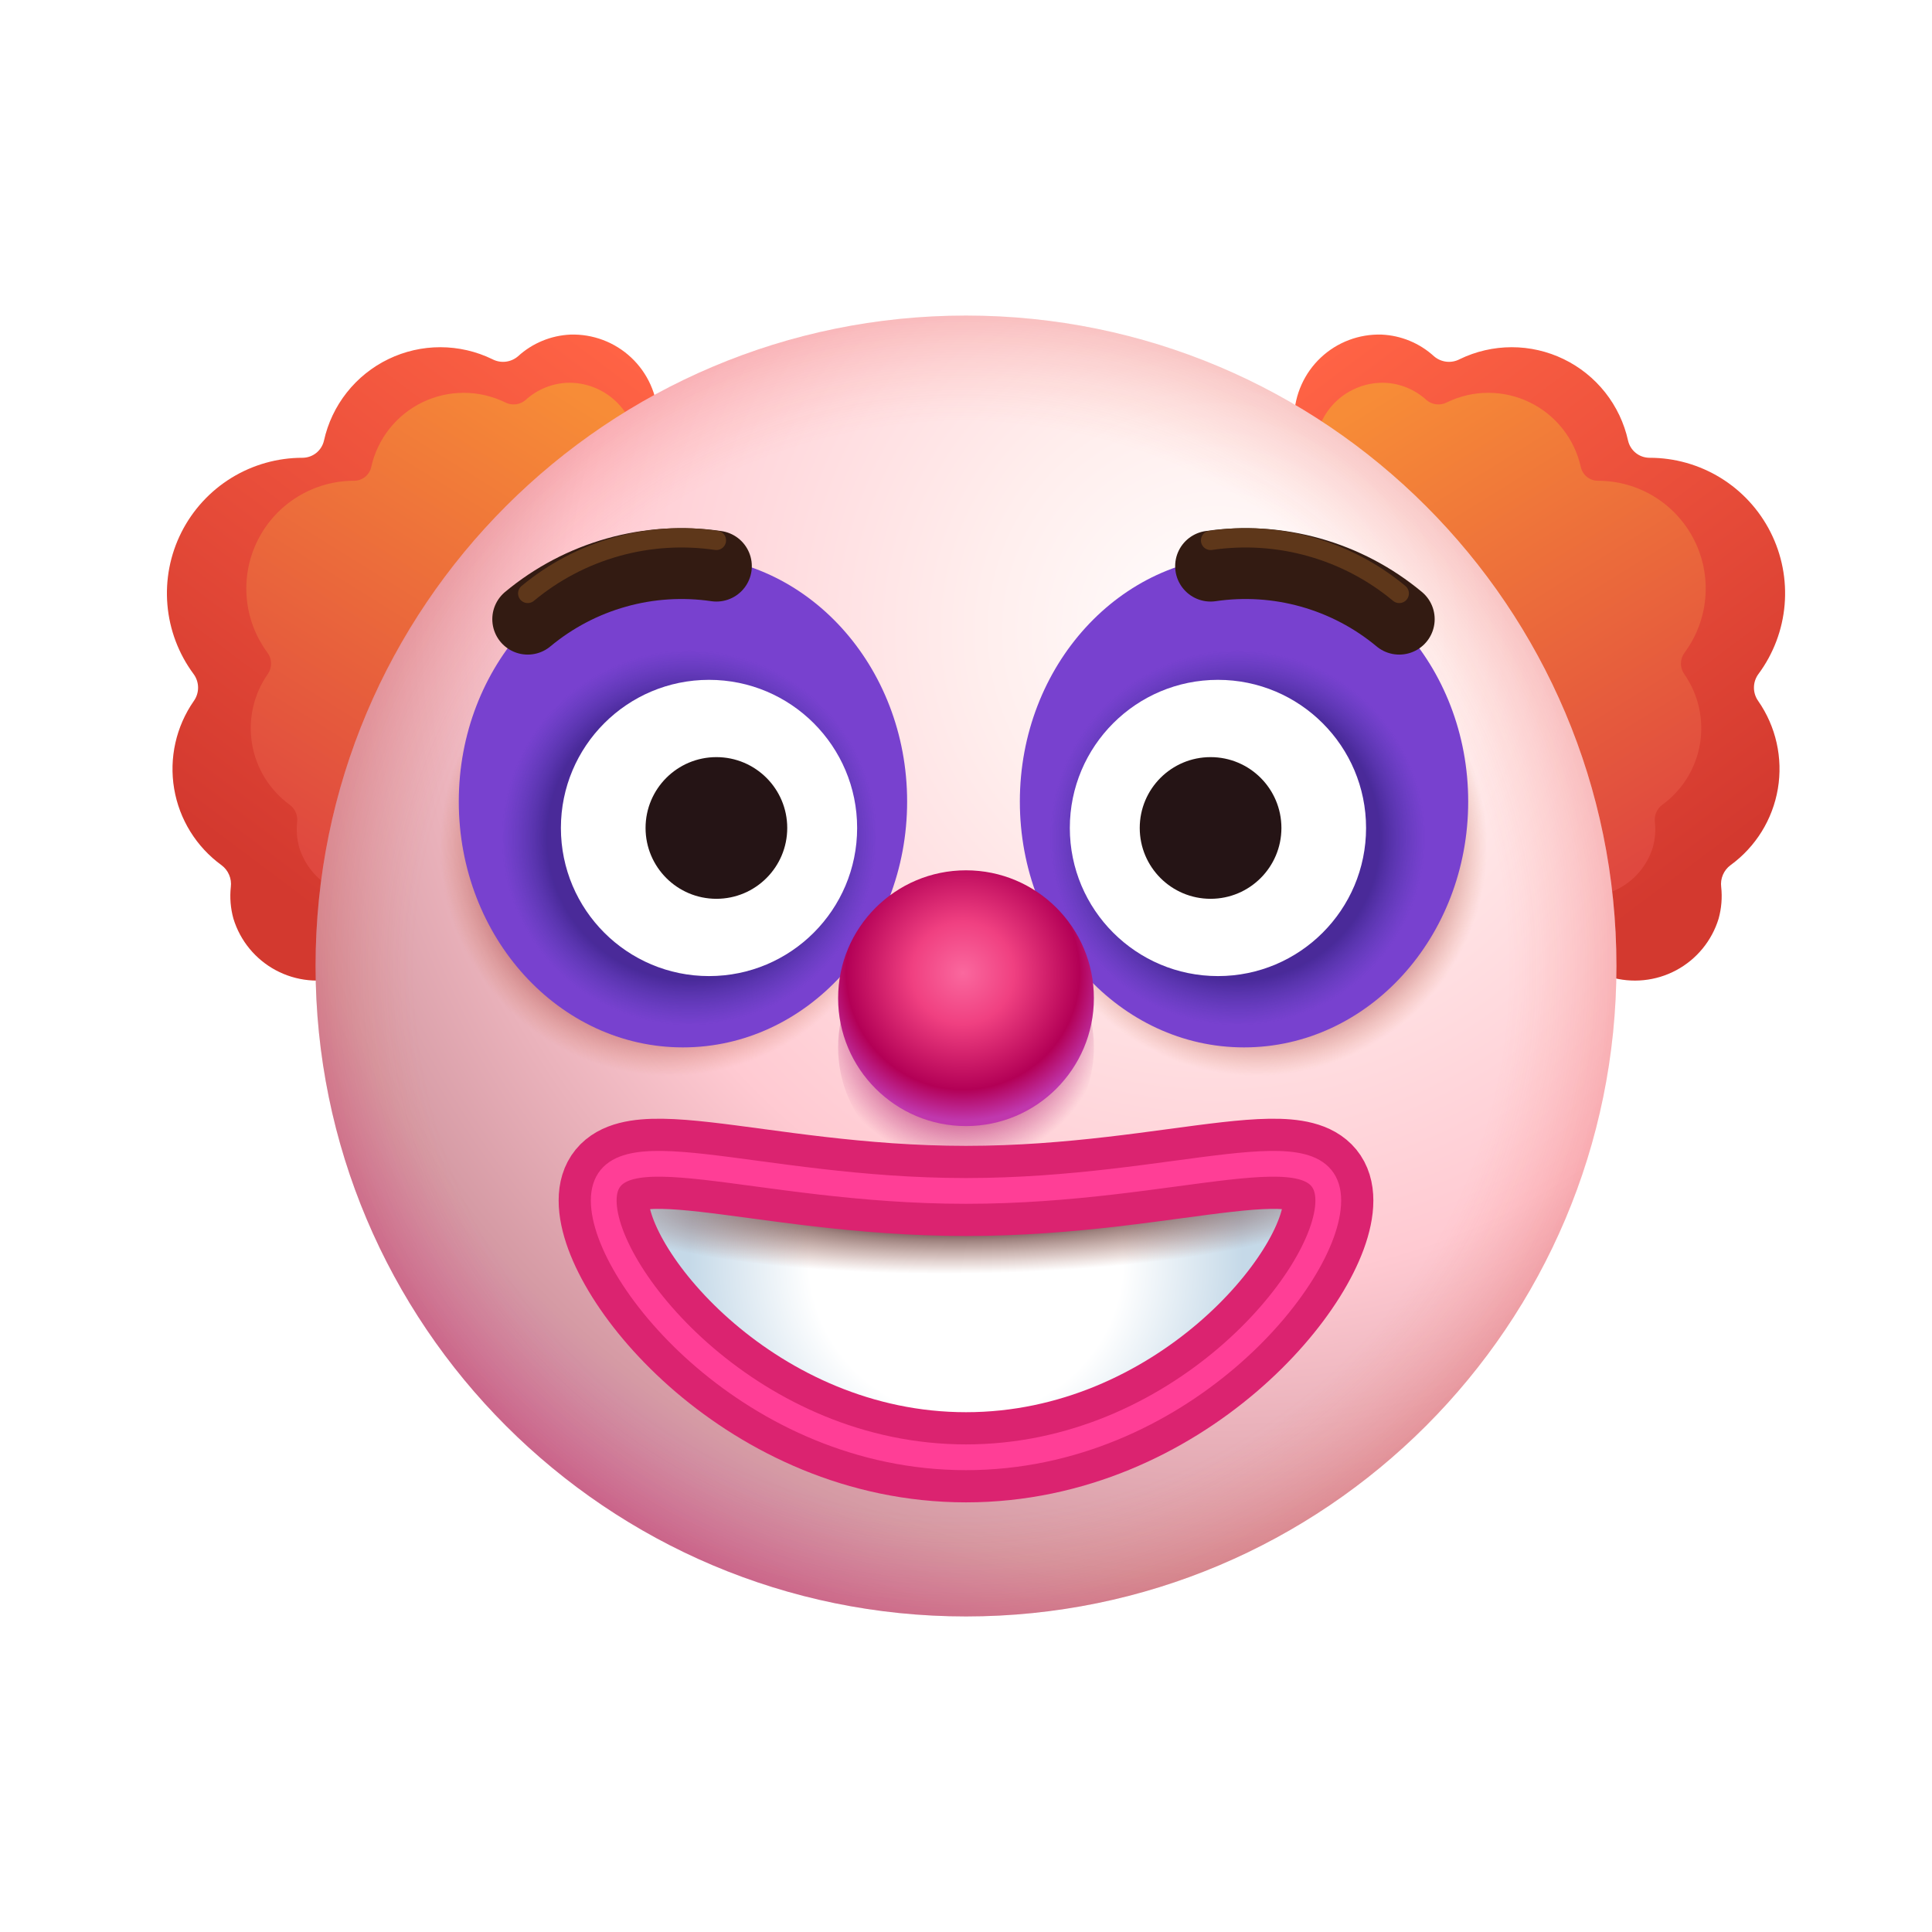 <svg width="150" height="150" viewBox="0 0 150 150" fill="none" xmlns="http://www.w3.org/2000/svg">
<path d="M44.283 25.978C42.772 26.047 41.333 26.643 40.217 27.663C39.945 27.896 39.61 28.042 39.255 28.082C38.9 28.122 38.541 28.054 38.224 27.887C36.967 27.276 35.588 26.959 34.19 26.957C32.792 26.956 31.413 27.272 30.155 27.881C28.896 28.49 27.793 29.376 26.926 30.473C26.06 31.569 25.453 32.848 25.152 34.213C25.065 34.589 24.854 34.925 24.553 35.167C24.251 35.408 23.877 35.54 23.491 35.542C21.542 35.54 19.631 36.08 17.97 37.1C16.31 38.121 14.966 39.584 14.087 41.324C13.209 43.064 12.832 45.014 12.998 46.956C13.163 48.898 13.865 50.756 15.024 52.323C15.25 52.625 15.374 52.992 15.379 53.37C15.383 53.747 15.268 54.117 15.048 54.424C13.668 56.408 13.12 58.854 13.521 61.237C13.923 63.62 15.243 65.751 17.198 67.172C17.458 67.364 17.661 67.622 17.788 67.919C17.915 68.215 17.961 68.54 17.921 68.861C17.832 69.688 17.9 70.525 18.123 71.326C18.648 73.043 19.831 74.482 21.413 75.329C22.996 76.176 24.849 76.362 26.569 75.847C30.076 74.691 51.137 36.008 51.081 32.371C51.056 31.504 50.86 30.651 50.504 29.861C50.148 29.07 49.64 28.358 49.009 27.764C48.377 27.17 47.635 26.706 46.824 26.4C46.013 26.094 45.149 25.95 44.283 25.978V25.978Z" fill="url(#paint0_linear_1_482)"/>
<g filter="url(#filter0_f_1_482)">
<path d="M44.035 29.719C42.834 29.774 41.689 30.248 40.801 31.06C40.586 31.245 40.319 31.361 40.037 31.392C39.754 31.424 39.469 31.37 39.217 31.238C38.217 30.752 37.12 30.499 36.008 30.498C34.897 30.497 33.8 30.748 32.799 31.233C31.798 31.717 30.92 32.422 30.231 33.294C29.542 34.166 29.059 35.183 28.82 36.269C28.751 36.568 28.583 36.835 28.343 37.027C28.104 37.219 27.806 37.324 27.499 37.326C25.949 37.324 24.429 37.753 23.108 38.565C21.788 39.377 20.718 40.54 20.02 41.924C19.322 43.308 19.022 44.859 19.153 46.404C19.285 47.948 19.843 49.426 20.765 50.672C20.945 50.913 21.044 51.204 21.047 51.505C21.051 51.805 20.959 52.099 20.784 52.343C19.686 53.921 19.25 55.866 19.57 57.762C19.89 59.657 20.939 61.352 22.494 62.482C22.701 62.635 22.862 62.84 22.963 63.076C23.064 63.312 23.101 63.57 23.069 63.825C22.998 64.483 23.052 65.149 23.23 65.786C23.647 67.151 24.588 68.296 25.847 68.969C27.105 69.643 28.579 69.791 29.947 69.381C32.737 68.462 49.487 37.696 49.443 34.804C49.422 34.114 49.266 33.436 48.983 32.807C48.701 32.178 48.297 31.612 47.794 31.139C47.292 30.667 46.701 30.299 46.056 30.055C45.411 29.811 44.725 29.697 44.035 29.719V29.719Z" fill="url(#paint1_linear_1_482)"/>
</g>
<path d="M107.272 25.978C108.783 26.047 110.222 26.643 111.338 27.663C111.609 27.896 111.944 28.042 112.3 28.082C112.655 28.122 113.014 28.054 113.33 27.887C114.587 27.276 115.967 26.959 117.364 26.957C118.762 26.956 120.142 27.272 121.4 27.881C122.658 28.49 123.762 29.376 124.629 30.473C125.495 31.569 126.102 32.848 126.403 34.213C126.489 34.589 126.7 34.925 127.002 35.167C127.303 35.408 127.677 35.54 128.064 35.542C130.013 35.54 131.924 36.08 133.585 37.1C135.245 38.121 136.589 39.584 137.467 41.324C138.345 43.064 138.723 45.014 138.557 46.956C138.392 48.898 137.69 50.756 136.53 52.323C136.304 52.625 136.18 52.992 136.176 53.37C136.172 53.747 136.287 54.117 136.506 54.424C137.887 56.408 138.435 58.854 138.033 61.237C137.631 63.62 136.311 65.751 134.356 67.172C134.097 67.364 133.894 67.622 133.766 67.919C133.639 68.215 133.593 68.54 133.633 68.861C133.723 69.688 133.655 70.525 133.432 71.326C132.907 73.043 131.724 74.482 130.141 75.329C128.559 76.176 126.705 76.362 124.986 75.847C121.478 74.691 100.418 36.008 100.473 32.371C100.499 31.504 100.695 30.651 101.051 29.861C101.406 29.07 101.914 28.358 102.546 27.764C103.177 27.17 103.92 26.706 104.731 26.4C105.542 26.094 106.405 25.95 107.272 25.978V25.978Z" fill="url(#paint2_linear_1_482)"/>
<g filter="url(#filter1_f_1_482)">
<path d="M107.519 29.719C108.721 29.774 109.865 30.248 110.753 31.06C110.969 31.245 111.235 31.361 111.518 31.392C111.801 31.424 112.086 31.37 112.338 31.238C113.337 30.752 114.434 30.499 115.546 30.498C116.658 30.497 117.755 30.748 118.756 31.233C119.757 31.717 120.634 32.422 121.324 33.294C122.013 34.166 122.495 35.183 122.735 36.269C122.804 36.568 122.971 36.835 123.211 37.027C123.451 37.219 123.748 37.324 124.056 37.326C125.606 37.324 127.126 37.753 128.447 38.565C129.767 39.377 130.836 40.54 131.535 41.924C132.233 43.308 132.533 44.859 132.401 46.404C132.27 47.948 131.712 49.426 130.789 50.672C130.61 50.913 130.511 51.204 130.508 51.505C130.504 51.805 130.596 52.099 130.77 52.343C131.868 53.921 132.304 55.866 131.985 57.762C131.665 59.657 130.615 61.352 129.06 62.482C128.854 62.635 128.692 62.84 128.591 63.076C128.49 63.312 128.454 63.57 128.485 63.825C128.557 64.483 128.502 65.149 128.325 65.786C127.908 67.151 126.967 68.296 125.708 68.969C124.449 69.643 122.975 69.791 121.608 69.381C118.818 68.462 102.068 37.696 102.112 34.804C102.132 34.114 102.288 33.436 102.571 32.807C102.854 32.178 103.258 31.612 103.76 31.139C104.263 30.667 104.853 30.299 105.498 30.055C106.143 29.811 106.83 29.697 107.519 29.719V29.719Z" fill="url(#paint3_linear_1_482)"/>
</g>
<path d="M75 125.5C102.89 125.5 125.5 102.89 125.5 75C125.5 47.11 102.89 24.5 75 24.5C47.11 24.5 24.5 47.11 24.5 75C24.5 102.89 47.11 125.5 75 125.5Z" fill="url(#paint4_radial_1_482)"/>
<path d="M75 125.5C102.89 125.5 125.5 102.89 125.5 75C125.5 47.11 102.89 24.5 75 24.5C47.11 24.5 24.5 47.11 24.5 75C24.5 102.89 47.11 125.5 75 125.5Z" fill="url(#paint5_radial_1_482)"/>
<path d="M52.019 84.077C62.186 84.077 70.429 75.835 70.429 65.667C70.429 55.5 62.186 47.258 52.019 47.258C41.852 47.258 33.61 55.5 33.61 65.667C33.61 75.835 41.852 84.077 52.019 84.077Z" fill="url(#paint6_radial_1_482)"/>
<path d="M53.024 81.319C62.636 81.319 70.429 72.773 70.429 62.231C70.429 51.689 62.636 43.143 53.024 43.143C43.412 43.143 35.62 51.689 35.62 62.231C35.62 72.773 43.412 81.319 53.024 81.319Z" fill="#7841CF"/>
<path d="M53.519 80.036C61.803 80.036 68.519 73.32 68.519 65.036C68.519 56.752 61.803 50.036 53.519 50.036C45.235 50.036 38.519 56.752 38.519 65.036C38.519 73.32 45.235 80.036 53.519 80.036Z" fill="url(#paint7_radial_1_482)"/>
<path d="M55.048 75.783C61.4 75.783 66.548 70.634 66.548 64.283C66.548 57.932 61.4 52.783 55.048 52.783C48.697 52.783 43.548 57.932 43.548 64.283C43.548 70.634 48.697 75.783 55.048 75.783Z" fill="white"/>
<path d="M55.621 69.783C58.658 69.783 61.121 67.32 61.121 64.283C61.121 61.245 58.658 58.783 55.621 58.783C52.583 58.783 50.121 61.245 50.121 64.283C50.121 67.32 52.583 69.783 55.621 69.783Z" fill="#251415"/>
<path d="M97.591 84.077C107.758 84.077 116 75.835 116 65.667C116 55.5 107.758 47.258 97.591 47.258C87.423 47.258 79.181 55.5 79.181 65.667C79.181 75.835 87.423 84.077 97.591 84.077Z" fill="url(#paint8_radial_1_482)"/>
<path d="M96.585 81.319C106.198 81.319 113.99 72.773 113.99 62.231C113.99 51.689 106.198 43.143 96.585 43.143C86.973 43.143 79.181 51.689 79.181 62.231C79.181 72.773 86.973 81.319 96.585 81.319Z" fill="#7841CF"/>
<path d="M96.091 80.036C104.375 80.036 111.091 73.32 111.091 65.036C111.091 56.752 104.375 50.036 96.091 50.036C87.806 50.036 81.091 56.752 81.091 65.036C81.091 73.32 87.806 80.036 96.091 80.036Z" fill="url(#paint9_radial_1_482)"/>
<path d="M94.561 75.783C100.913 75.783 106.061 70.634 106.061 64.283C106.061 57.932 100.913 52.783 94.561 52.783C88.21 52.783 83.061 57.932 83.061 64.283C83.061 70.634 88.21 75.783 94.561 75.783Z" fill="white"/>
<path d="M93.989 69.783C97.027 69.783 99.489 67.32 99.489 64.283C99.489 61.245 97.027 58.783 93.989 58.783C90.951 58.783 88.489 61.245 88.489 64.283C88.489 67.32 90.951 69.783 93.989 69.783Z" fill="#251415"/>
<path d="M75 91.247C80.483 91.247 84.929 86.802 84.929 81.319C84.929 75.835 80.483 71.39 75 71.39C69.517 71.39 65.071 75.835 65.071 81.319C65.071 86.802 69.517 91.247 75 91.247Z" fill="url(#paint10_radial_1_482)"/>
<path d="M103.127 93.211C103.127 99.162 91.546 113.143 75 113.143C58.454 113.143 46.873 99.162 46.873 93.211C46.873 87.26 58.454 92.463 75 92.463C91.546 92.463 103.127 87.26 103.127 93.211Z" fill="url(#paint11_radial_1_482)"/>
<path d="M103.127 93.211C103.127 99.162 91.546 113.143 75 113.143C58.454 113.143 46.873 99.162 46.873 93.211C46.873 87.26 58.454 92.463 75 92.463C91.546 92.463 103.127 87.26 103.127 93.211Z" fill="url(#paint12_radial_1_482)"/>
<path d="M103.127 93.211C103.127 99.162 91.546 113.143 75 113.143C58.454 113.143 46.873 99.162 46.873 93.211C46.873 87.26 58.454 92.463 75 92.463C91.546 92.463 103.127 87.26 103.127 93.211Z" stroke="#DB2370" stroke-width="7" stroke-miterlimit="10"/>
<path d="M75 87.429C80.483 87.429 84.929 82.983 84.929 77.5C84.929 72.017 80.483 67.571 75 67.571C69.517 67.571 65.071 72.017 65.071 77.5C65.071 82.983 69.517 87.429 75 87.429Z" fill="url(#paint13_radial_1_482)"/>
<g filter="url(#filter2_f_1_482)">
<path d="M103.127 93.211C103.127 99.162 91.546 113.143 75 113.143C58.454 113.143 46.873 99.162 46.873 93.211C46.873 87.26 58.454 92.463 75 92.463C91.546 92.463 103.127 87.26 103.127 93.211Z" stroke="#FF3E96" stroke-width="2" stroke-miterlimit="10"/>
</g>
<g filter="url(#filter3_d_1_482)">
<path d="M40.972 46.073C42.987 44.396 45.333 43.162 47.857 42.453C50.381 41.743 53.027 41.574 55.621 41.955" stroke="#331B12" stroke-width="5.5" stroke-miterlimit="10" stroke-linecap="round"/>
<path d="M108.638 46.073C106.623 44.396 104.277 43.162 101.752 42.453C99.228 41.743 96.583 41.574 93.989 41.955" stroke="#331B12" stroke-width="5.5" stroke-miterlimit="10" stroke-linecap="round"/>
</g>
<g filter="url(#filter4_f_1_482)">
<path d="M40.972 46.073C42.987 44.396 45.333 43.162 47.857 42.453C50.381 41.743 53.027 41.574 55.621 41.955" stroke="#5E371A" stroke-width="1.5" stroke-miterlimit="10" stroke-linecap="round"/>
<path d="M108.638 46.073C106.623 44.396 104.277 43.162 101.752 42.453C99.228 41.743 96.583 41.574 93.989 41.955" stroke="#5E371A" stroke-width="1.5" stroke-miterlimit="10" stroke-linecap="round"/>
</g>
<defs>
<filter id="filter0_f_1_482" x="16.123" y="26.717" width="36.319" height="45.892" filterUnits="userSpaceOnUse" color-interpolation-filters="sRGB">
<feFlood flood-opacity="0" result="BackgroundImageFix"/>
<feBlend mode="normal" in="SourceGraphic" in2="BackgroundImageFix" result="shape"/>
<feGaussianBlur stdDeviation="1.5" result="effect1_foregroundBlur_1_482"/>
</filter>
<filter id="filter1_f_1_482" x="99.112" y="26.717" width="36.319" height="45.892" filterUnits="userSpaceOnUse" color-interpolation-filters="sRGB">
<feFlood flood-opacity="0" result="BackgroundImageFix"/>
<feBlend mode="normal" in="SourceGraphic" in2="BackgroundImageFix" result="shape"/>
<feGaussianBlur stdDeviation="1.5" result="effect1_foregroundBlur_1_482"/>
</filter>
<filter id="filter2_f_1_482" x="43.873" y="87.357" width="62.254" height="28.786" filterUnits="userSpaceOnUse" color-interpolation-filters="sRGB">
<feFlood flood-opacity="0" result="BackgroundImageFix"/>
<feBlend mode="normal" in="SourceGraphic" in2="BackgroundImageFix" result="shape"/>
<feGaussianBlur stdDeviation="1" result="effect1_foregroundBlur_1_482"/>
</filter>
<filter id="filter3_d_1_482" x="35.222" y="38.007" width="79.166" height="15.817" filterUnits="userSpaceOnUse" color-interpolation-filters="sRGB">
<feFlood flood-opacity="0" result="BackgroundImageFix"/>
<feColorMatrix in="SourceAlpha" type="matrix" values="0 0 0 0 0 0 0 0 0 0 0 0 0 0 0 0 0 0 127 0" result="hardAlpha"/>
<feOffset dy="2"/>
<feGaussianBlur stdDeviation="1.5"/>
<feColorMatrix type="matrix" values="0 0 0 0 0.383 0 0 0 0 0 0 0 0 0 0 0 0 0 0.33 0"/>
<feBlend mode="normal" in2="BackgroundImageFix" result="effect1_dropShadow_1_482"/>
<feBlend mode="normal" in="SourceGraphic" in2="effect1_dropShadow_1_482" result="shape"/>
</filter>
<filter id="filter4_f_1_482" x="38.222" y="39.007" width="73.166" height="9.817" filterUnits="userSpaceOnUse" color-interpolation-filters="sRGB">
<feFlood flood-opacity="0" result="BackgroundImageFix"/>
<feBlend mode="normal" in="SourceGraphic" in2="BackgroundImageFix" result="shape"/>
<feGaussianBlur stdDeviation="1" result="effect1_foregroundBlur_1_482"/>
</filter>
<linearGradient id="paint0_linear_1_482" x1="45.524" y1="25.214" x2="15.952" y2="64.643" gradientUnits="userSpaceOnUse">
<stop stop-color="#FF6345"/>
<stop offset="1" stop-color="#D3392F"/>
</linearGradient>
<linearGradient id="paint1_linear_1_482" x1="42.003" y1="28.95" x2="19.96" y2="64.442" gradientUnits="userSpaceOnUse">
<stop stop-color="#F78C37"/>
<stop offset="1" stop-color="#DF483F"/>
</linearGradient>
<linearGradient id="paint2_linear_1_482" x1="106.031" y1="25.214" x2="135.602" y2="64.643" gradientUnits="userSpaceOnUse">
<stop stop-color="#FF6345"/>
<stop offset="1" stop-color="#D3392F"/>
</linearGradient>
<linearGradient id="paint3_linear_1_482" x1="109.551" y1="28.95" x2="131.595" y2="64.442" gradientUnits="userSpaceOnUse">
<stop stop-color="#F78C37"/>
<stop offset="1" stop-color="#DF483F"/>
</linearGradient>
<radialGradient id="paint4_radial_1_482" cx="0" cy="0" r="1" gradientUnits="userSpaceOnUse" gradientTransform="translate(94.337 49.08) rotate(45) scale(99.006)">
<stop stop-color="#FFFEFE"/>
<stop offset="0.184" stop-color="#FFEEED"/>
<stop offset="0.506" stop-color="#FFCAD2"/>
<stop offset="0.74" stop-color="#D59AA4"/>
<stop offset="0.936" stop-color="#B8459A"/>
</radialGradient>
<radialGradient id="paint5_radial_1_482" cx="0" cy="0" r="1" gradientUnits="userSpaceOnUse" gradientTransform="translate(74.643 75.214) scale(52.224)">
<stop offset="0.81" stop-color="#FC664A" stop-opacity="0"/>
<stop offset="1" stop-color="#D30000" stop-opacity="0.2"/>
</radialGradient>
<radialGradient id="paint6_radial_1_482" cx="0" cy="0" r="1" gradientUnits="userSpaceOnUse" gradientTransform="translate(52.019 65.667) scale(18.41 18.41)">
<stop offset="0.737" stop-color="#8D2039" stop-opacity="0.6"/>
<stop offset="0.972" stop-color="#C56A38" stop-opacity="0"/>
</radialGradient>
<radialGradient id="paint7_radial_1_482" cx="0" cy="0" r="1" gradientUnits="userSpaceOnUse" gradientTransform="translate(53.519 65.036) scale(15 15)">
<stop offset="0.737" stop-color="#1B1464" stop-opacity="0.5"/>
<stop offset="0.972" stop-color="#2E3192" stop-opacity="0"/>
</radialGradient>
<radialGradient id="paint8_radial_1_482" cx="0" cy="0" r="1" gradientUnits="userSpaceOnUse" gradientTransform="translate(97.591 65.667) rotate(180) scale(18.41 18.41)">
<stop offset="0.737" stop-color="#8D2039" stop-opacity="0.6"/>
<stop offset="0.972" stop-color="#C56A38" stop-opacity="0"/>
</radialGradient>
<radialGradient id="paint9_radial_1_482" cx="0" cy="0" r="1" gradientUnits="userSpaceOnUse" gradientTransform="translate(96.091 65.036) rotate(180) scale(15 15)">
<stop offset="0.737" stop-color="#1B1464" stop-opacity="0.5"/>
<stop offset="0.972" stop-color="#2E3192" stop-opacity="0"/>
</radialGradient>
<radialGradient id="paint10_radial_1_482" cx="0" cy="0" r="1" gradientUnits="userSpaceOnUse" gradientTransform="translate(74.765 79.36) scale(11.457)">
<stop offset="0.385" stop-color="#9E005D"/>
<stop offset="0.958" stop-color="#AE1368" stop-opacity="0"/>
</radialGradient>
<radialGradient id="paint11_radial_1_482" cx="0" cy="0" r="1" gradientUnits="userSpaceOnUse" gradientTransform="translate(75 97.75) scale(21.458 21.458)">
<stop offset="0.567" stop-color="white"/>
<stop offset="1" stop-color="#C5D9E8"/>
</radialGradient>
<radialGradient id="paint12_radial_1_482" cx="0" cy="0" r="1" gradientUnits="userSpaceOnUse" gradientTransform="translate(75.696 92.964) rotate(-0.97) scale(33.652 6.608)">
<stop offset="0.321" stop-color="#1E0000" stop-opacity="0.8"/>
<stop offset="0.505" stop-color="#3F0700" stop-opacity="0.504"/>
<stop offset="0.893" stop-color="#771400" stop-opacity="0"/>
</radialGradient>
<radialGradient id="paint13_radial_1_482" cx="0" cy="0" r="1" gradientUnits="userSpaceOnUse" gradientTransform="translate(74.765 75.542) scale(11.457)">
<stop stop-color="#FA689E"/>
<stop offset="0.345" stop-color="#F04081"/>
<stop offset="0.79" stop-color="#B30056"/>
<stop offset="1" stop-color="#C038AE"/>
</radialGradient>
</defs>
</svg>
